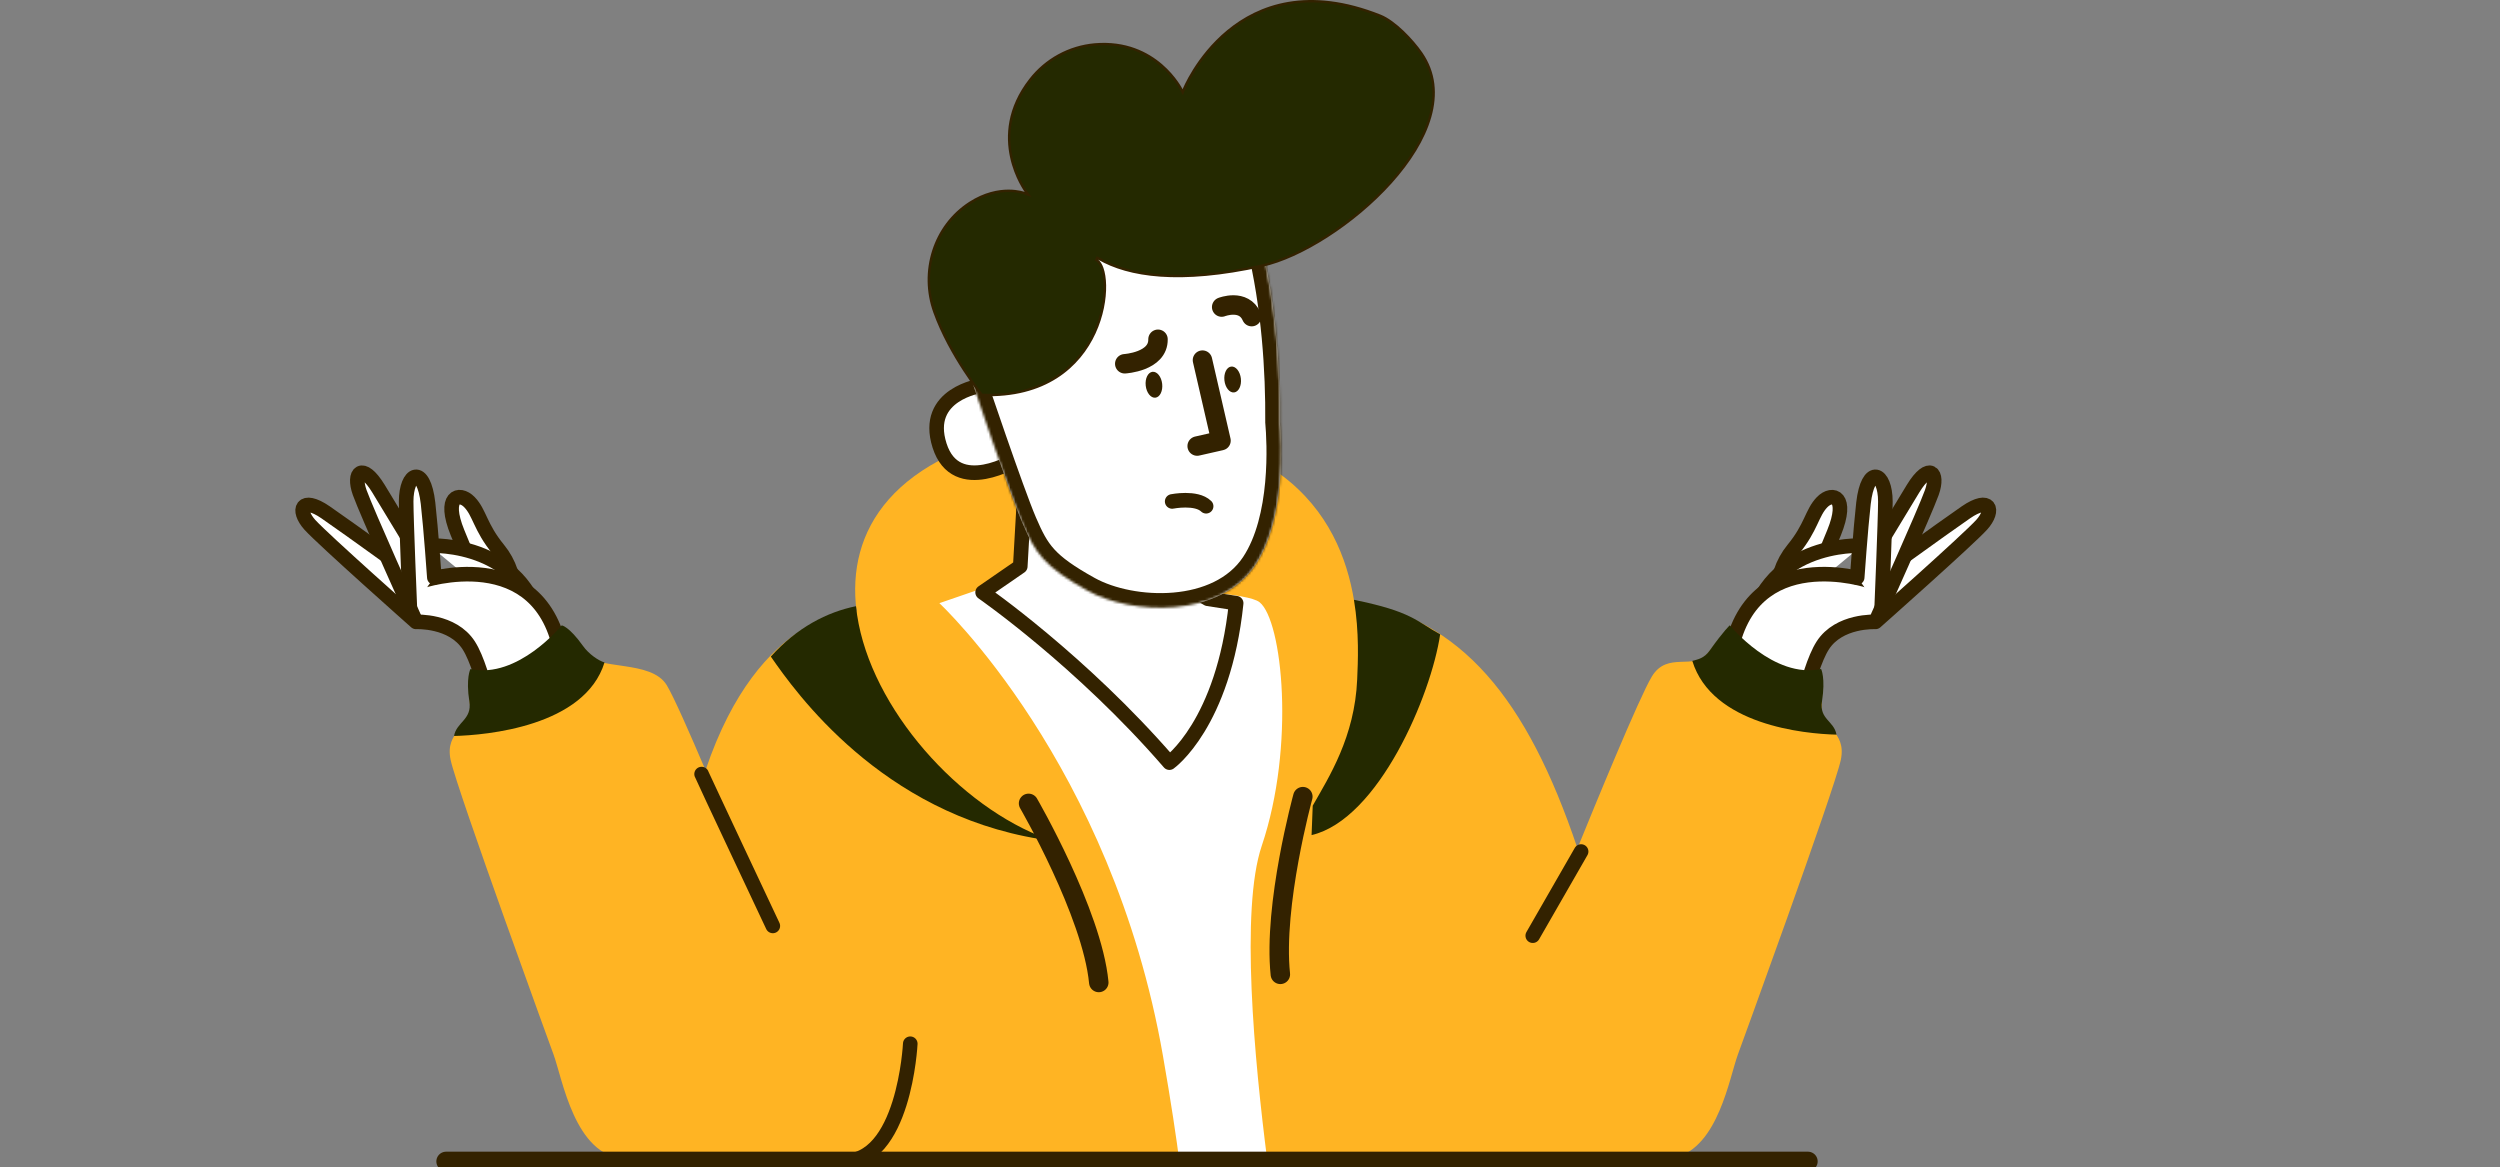 <svg width="1028" height="480" viewBox="0 0 1028 480" fill="none" xmlns="http://www.w3.org/2000/svg">
<rect x="0" y="0" width="1028" height="480" fill="#808080" stroke="none"/>
<g clip-path="url(#clip0_97_1653)">
<path d="M211.405 245.436C211.725 238.352 209.416 231.399 204.922 225.913C197.382 216.717 197.291 210.883 193.042 206.482C188.792 202.081 182.048 204.09 188.118 219.017C194.189 233.945 196.811 240.076 196.811 240.076L211.405 245.436Z" fill="white" stroke="#332200" stroke-width="6" stroke-linecap="round" stroke-linejoin="round"/>
<path d="M176.651 224.378C177.307 224.378 218.635 222.271 223.558 263.229L176.651 224.378Z" fill="white"/>
<path d="M176.651 224.378C177.307 224.378 218.635 222.271 223.558 263.229" stroke="#332200" stroke-width="6" stroke-linecap="round" stroke-linejoin="round"/>
<path d="M204.612 306.159C204.612 306.159 199.489 275.922 192.775 265.426C186.061 254.93 171.066 255.714 171.066 255.714C171.066 255.714 132.944 221.919 127.426 215.812C121.908 209.705 124.02 203.884 133.885 210.671C143.749 217.457 173.398 238.965 173.398 238.965C173.398 238.965 222.823 222.229 230.861 269.706L239.967 297.885L204.612 306.159Z" fill="white" stroke="#332200" stroke-width="6" stroke-linecap="round" stroke-linejoin="round"/>
<path d="M170.417 254.22C170.417 254.22 150.84 210.725 147.908 202.53C144.975 194.335 148.94 190.013 155.599 200.885C162.258 211.757 177.41 236.95 177.41 236.95" fill="white"/>
<path d="M170.417 254.22C170.417 254.22 150.84 210.725 147.908 202.53C144.975 194.335 148.94 190.013 155.599 200.885C162.258 211.757 177.41 236.95 177.41 236.95" stroke="#332200" stroke-width="6" stroke-linecap="round" stroke-linejoin="round"/>
<path d="M168.565 250.742C168.565 250.742 167.005 213.433 167.011 206.203C167.011 194.286 174.168 190.899 176.014 206.961C177.228 217.688 178.606 237.46 178.606 237.46" fill="white"/>
<path d="M168.565 250.742C168.565 250.742 167.005 213.433 167.011 206.203C167.011 194.286 174.168 190.899 176.014 206.961C177.228 217.688 178.606 237.46 178.606 237.46" stroke="#332200" stroke-width="6" stroke-linecap="round" stroke-linejoin="round"/>
<path d="M730.887 245.436C730.563 238.352 732.87 231.399 737.365 225.913C744.91 216.723 744.989 210.883 749.257 206.488C753.524 202.093 760.244 204.096 754.174 219.023C748.103 233.951 745.457 240.076 745.457 240.076L730.887 245.436Z" fill="white" stroke="#332200" stroke-width="6" stroke-linecap="round" stroke-linejoin="round"/>
<path d="M765.604 224.378C764.949 224.378 723.615 222.271 718.698 263.229L765.604 224.378Z" fill="white"/>
<path d="M765.604 224.378C764.949 224.378 723.615 222.271 718.698 263.229" stroke="#332200" stroke-width="6" stroke-linecap="round" stroke-linejoin="round"/>
<path d="M737.662 306.159C737.662 306.159 742.786 275.922 749.5 265.426C756.213 254.93 771.208 255.714 771.208 255.714C771.208 255.714 809.318 221.913 814.848 215.806C820.379 209.699 818.254 203.878 808.389 210.664C798.525 217.451 768.876 238.959 768.876 238.959C768.876 238.959 719.451 222.223 711.413 269.7L702.307 297.879L737.662 306.159Z" fill="white" stroke="#332200" stroke-width="6" stroke-linecap="round" stroke-linejoin="round"/>
<path d="M771.857 254.22C771.857 254.22 791.434 210.725 794.366 202.53C797.299 194.335 793.335 190.013 786.681 200.885C780.028 211.757 764.882 236.95 764.882 236.95" fill="white"/>
<path d="M771.857 254.22C771.857 254.22 791.434 210.725 794.366 202.53C797.299 194.335 793.335 190.013 786.681 200.885C780.028 211.757 764.882 236.95 764.882 236.95" stroke="#332200" stroke-width="6" stroke-linecap="round" stroke-linejoin="round"/>
<path d="M773.709 250.742C773.709 250.742 775.269 213.433 775.263 206.203C775.263 194.286 768.106 190.899 766.26 206.961C765.046 217.688 763.674 237.46 763.674 237.46" fill="white"/>
<path d="M773.709 250.742C773.709 250.742 775.269 213.433 775.263 206.203C775.263 194.286 768.106 190.899 766.26 206.961C765.046 217.688 763.674 237.46 763.674 237.46" stroke="#332200" stroke-width="6" stroke-linecap="round" stroke-linejoin="round"/>
<path d="M749.014 289.921C749.821 280.633 748.607 276.954 748.607 276.954C727.251 279.212 710.126 258.815 710.126 258.815C710.126 258.815 708.087 261.122 702.338 268.528C696.589 275.934 685.674 267.569 679.227 278.205C674.019 286.8 655.553 331.85 648.65 348.817C627.689 286.527 600.742 254.876 556.78 246.911C551.049 212.194 526.312 168.153 427.848 175.838C366.658 186.868 347.985 218.216 352.216 251.318H351.925C351.925 251.318 312.309 250.79 290.115 316.722C283.613 301.424 277.015 286.454 274.18 281.768C267.727 271.133 245.697 275.91 239.942 268.522C234.187 261.134 232.148 258.809 232.148 258.809C232.148 258.809 215.029 279.243 193.649 276.954C193.649 276.954 192.435 280.633 193.248 289.921C194.061 299.209 182.764 300.271 185.284 312.418C187.803 324.565 227.577 433.5 227.577 433.5C231.328 443.626 236.282 475.308 256.836 476.437C256.892 476.584 256.99 476.713 257.117 476.806C257.244 476.9 257.395 476.955 257.553 476.965C290.145 476.874 688.685 477.208 688.685 477.208C688.685 477.208 688.722 476.777 688.764 475.963C706.52 471.774 711.122 443.049 714.661 433.5C714.661 433.5 754.441 324.565 756.954 312.418C759.467 300.271 748.206 299.209 749.014 289.921Z" fill="#FFB423"/>
<path d="M749.196 288.439C750.72 278.727 748.838 275.084 748.838 275.084C729.327 279.303 711.298 257.122 711.298 257.122C711.298 257.122 708.87 259.277 703.054 267.442C700.705 270.738 698.313 271.084 695.879 271.764C703.983 298.122 741.942 301.764 755.169 302.086C754.168 296.386 748.043 295.815 749.196 288.439Z" fill="#242900"/>
<path d="M193.005 288.512C191.482 278.8 193.436 275.109 193.436 275.109C212.953 279.328 230.982 257.146 230.982 257.146C230.982 257.146 233.92 257.474 239.754 265.645C242.103 268.941 246.14 271.715 248.575 272.389C240.477 298.741 199.92 302.317 186.698 302.638C187.694 296.908 194.159 295.894 193.005 288.512Z" fill="#242900"/>
<path d="M351.991 249.26C340.13 251.689 327.837 257.917 316.965 269.979C327.084 284.621 362.421 334.423 427.569 345.01C427.52 344.559 427.424 344.113 427.284 343.681C391.176 328.863 355.81 287.638 351.991 249.26Z" fill="#242900"/>
<path d="M556.737 246.644C558.995 260.133 558.376 272.243 558.073 279.394C557.071 303.033 546.466 319.527 539.794 331.291L539.321 343.396C566.857 336.906 588.492 285.914 592.195 260.837C582.421 255.477 580.673 251.488 556.737 246.644Z" fill="#242900"/>
<path d="M422.943 330.344C422.943 330.344 449.095 375.49 451.821 404.003" stroke="#332200" stroke-width="8" stroke-linecap="round" stroke-linejoin="round"/>
<path d="M535.733 327.576C535.733 327.576 523.489 372.176 526.482 400.653" stroke="#332200" stroke-width="8" stroke-linecap="round" stroke-linejoin="round"/>
<path d="M288.494 318.3C288.767 319.132 317.784 380.741 317.784 380.741" stroke="#332200" stroke-width="6" stroke-linecap="round" stroke-linejoin="round"/>
<path d="M650.156 350.146L630.269 384.754" stroke="#332200" stroke-width="6" stroke-linecap="round" stroke-linejoin="round"/>
<path d="M374.301 429.184C374.301 429.184 371.872 478.61 346.036 477.456" stroke="#332200" stroke-width="6" stroke-linecap="round" stroke-linejoin="round"/>
<path d="M521.134 477.365C515.749 435.643 510.018 373.942 518.821 347.839C532.716 306.718 527.319 255.106 517.934 247.634C508.549 240.161 404.902 241.606 404.902 241.606L386.271 248.022C386.271 248.022 457.205 313.923 478.209 434.174C481.505 453.029 483.733 467.847 485.214 479.472" fill="white"/>
<path d="M421.031 206.609L419.532 232.913L404.052 243.585C404.052 243.585 444.597 271.661 480.856 313.596C480.856 313.596 503.104 297.867 508.307 248.034L496.639 246.213L440.791 213.129L421.031 206.609Z" fill="white" stroke="#332200" stroke-width="6" stroke-linecap="round" stroke-linejoin="round"/>
<path d="M403.487 158.598C403.487 158.598 379.564 161.9 386.35 183.207C393.137 204.515 418.19 188.792 418.19 188.792L411.1 158.203L403.487 158.598Z" fill="white" stroke="#332200" stroke-width="6" stroke-linecap="round" stroke-linejoin="round"/>
<mask id="path-30-inside-1_97_1653" fill="white">
<path fill-rule="evenodd" clip-rule="evenodd" d="M518.59 100.454C509.654 64.293 466.663 72.178 460.404 73.453C393.162 87.209 405.582 154.797 405.582 154.797L405.622 154.921L399.451 156.151C399.451 156.151 415.137 202.773 420.467 215.144C425.796 227.516 429.214 232.913 447.28 242.929C465.346 252.945 501.587 254.317 516.144 232.391C528.824 213.29 526.96 181.44 526.269 173.546C526.441 152.763 524.76 125.422 518.59 100.454Z"/>
</mask>
<path fill-rule="evenodd" clip-rule="evenodd" d="M518.59 100.454C509.654 64.293 466.663 72.178 460.404 73.453C393.162 87.209 405.582 154.797 405.582 154.797L405.622 154.921L399.451 156.151C399.451 156.151 415.137 202.773 420.467 215.144C425.796 227.516 429.214 232.913 447.28 242.929C465.346 252.945 501.587 254.317 516.144 232.391C528.824 213.29 526.96 181.44 526.269 173.546C526.441 152.763 524.76 125.422 518.59 100.454Z" fill="white"/>
<path d="M460.404 73.453L459.207 67.573L459.202 67.575L460.404 73.453ZM518.59 100.454L512.765 101.894V101.894L518.59 100.454ZM405.582 154.797L399.681 155.882L399.752 156.27L399.874 156.646L405.582 154.797ZM405.622 154.921L406.795 160.806L413.407 159.488L411.33 153.073L405.622 154.921ZM399.451 156.151L398.278 150.267L391.589 151.6L393.764 158.065L399.451 156.151ZM420.467 215.144L425.977 212.77L425.977 212.77L420.467 215.144ZM447.28 242.929L444.371 248.176H444.371L447.28 242.929ZM516.144 232.391L511.145 229.072L516.144 232.391ZM526.269 173.546L520.269 173.496L520.267 173.783L520.292 174.069L526.269 173.546ZM461.602 79.332C464.551 78.731 475.919 76.645 487.379 78.811C493.046 79.881 498.448 81.941 502.851 85.478C507.172 88.949 510.835 94.081 512.765 101.894L524.415 99.015C521.878 88.747 516.816 81.304 510.367 76.123C504 71.008 496.587 68.338 489.607 67.019C475.774 64.406 462.517 66.899 459.207 67.574L461.602 79.332ZM405.582 154.797C411.483 153.713 411.483 153.716 411.484 153.718C411.484 153.718 411.484 153.721 411.485 153.722C411.485 153.723 411.485 153.724 411.485 153.724C411.485 153.724 411.484 153.719 411.483 153.711C411.48 153.694 411.474 153.662 411.466 153.614C411.45 153.518 411.425 153.362 411.393 153.147C411.329 152.719 411.238 152.061 411.143 151.204C410.952 149.487 410.744 146.981 410.691 143.918C410.584 137.763 411.105 129.506 413.548 120.926C415.984 112.37 420.295 103.608 427.708 96.214C435.087 88.853 445.827 82.559 461.607 79.331L459.202 67.575C441.36 71.224 428.437 78.538 419.233 87.718C410.062 96.866 404.871 107.58 402.006 117.641C399.149 127.677 398.572 137.178 398.693 144.126C398.753 147.614 398.99 150.495 399.216 152.529C399.329 153.546 399.44 154.354 399.525 154.923C399.567 155.207 399.603 155.431 399.63 155.592C399.644 155.673 399.655 155.738 399.663 155.786C399.668 155.81 399.671 155.83 399.674 155.846C399.676 155.854 399.677 155.861 399.678 155.867C399.678 155.87 399.679 155.874 399.679 155.875C399.68 155.879 399.681 155.882 405.582 154.797ZM411.33 153.073L411.29 152.949L399.874 156.646L399.914 156.769L411.33 153.073ZM400.623 162.036L406.795 160.806L404.449 149.037L398.278 150.267L400.623 162.036ZM425.977 212.77C423.418 206.83 418.244 192.322 413.627 179.039C411.339 172.453 409.216 166.252 407.665 161.695C406.889 159.418 406.257 157.552 405.819 156.256C405.6 155.609 405.429 155.103 405.313 154.76C405.256 154.589 405.211 154.458 405.182 154.37C405.167 154.326 405.156 154.293 405.148 154.271C405.145 154.26 405.142 154.251 405.14 154.246C405.139 154.243 405.138 154.241 405.138 154.24C405.138 154.239 405.138 154.239 405.137 154.238C405.137 154.238 405.137 154.238 399.451 156.151C393.764 158.065 393.764 158.065 393.764 158.065C393.764 158.066 393.764 158.066 393.765 158.067C393.765 158.069 393.766 158.071 393.767 158.074C393.769 158.079 393.772 158.088 393.776 158.099C393.783 158.122 393.795 158.156 393.81 158.201C393.84 158.29 393.884 158.422 393.943 158.595C394.059 158.941 394.231 159.45 394.451 160.101C394.892 161.403 395.527 163.277 396.305 165.563C397.861 170.135 399.993 176.362 402.292 182.978C406.852 196.098 412.185 211.087 414.956 217.518L425.977 212.77ZM450.189 237.682C441.34 232.775 436.649 229.3 433.533 225.879C430.472 222.519 428.606 218.873 425.977 212.77L414.956 217.518C417.657 223.787 420.165 229.025 424.662 233.961C429.103 238.835 435.154 243.067 444.371 248.176L450.189 237.682ZM511.145 229.072C505.242 237.964 494.605 242.606 482.506 243.661C470.402 244.717 458.047 242.038 450.189 237.682L444.371 248.176C454.578 253.836 469.377 256.852 483.549 255.616C497.727 254.379 512.488 248.744 521.142 235.709L511.145 229.072ZM520.292 174.069C520.621 177.825 521.234 187.373 520.246 198.222C519.244 209.216 516.661 220.763 511.145 229.072L521.142 235.709C528.306 224.918 531.132 210.99 532.196 199.31C533.273 187.485 532.609 177.161 532.246 173.023L520.292 174.069ZM512.765 101.894C518.773 126.204 520.439 153.003 520.269 173.496L532.269 173.596C532.443 152.524 530.747 124.64 524.415 99.015L512.765 101.894Z" fill="#332200" mask="url(#path-30-inside-1_97_1653)"/>
<path d="M384.266 128.368L384.265 128.367C378.269 111.727 384.115 92.898 398.811 83.428C404.956 79.47 410.569 78.474 414.636 78.46C416.672 78.453 418.322 78.692 419.459 78.931C420.028 79.051 420.468 79.17 420.763 79.259C420.911 79.303 421.023 79.34 421.096 79.365C421.106 79.369 421.116 79.372 421.125 79.375C421.147 79.383 421.165 79.389 421.177 79.394L421.195 79.4L421.199 79.402L421.199 79.402L421.199 79.402L421.199 79.402L422.796 80.012L421.779 78.637L421.779 78.637L421.779 78.637L421.777 78.635L421.769 78.624L421.737 78.578C421.707 78.537 421.663 78.475 421.606 78.391C421.491 78.225 421.324 77.975 421.117 77.648C420.702 76.995 420.129 76.031 419.497 74.799C418.233 72.335 416.74 68.804 415.822 64.537C413.989 56.017 414.445 44.555 423.647 32.761L423.648 32.76C426.836 28.657 430.834 25.255 435.395 22.764C439.954 20.274 444.978 18.749 450.153 18.285C462.872 17.191 471.786 21.858 477.529 26.796C480.403 29.267 482.484 31.808 483.845 33.729C484.525 34.69 485.025 35.494 485.353 36.057C485.518 36.338 485.639 36.558 485.719 36.707C485.759 36.782 485.788 36.839 485.807 36.876L485.829 36.918L485.833 36.927L485.834 36.929L485.834 36.929L485.835 36.929L486.331 37.938L486.747 36.893L486.681 36.867C486.747 36.893 486.747 36.893 486.747 36.893L486.748 36.892L486.751 36.885L486.762 36.858C486.772 36.833 486.787 36.796 486.808 36.746C486.85 36.646 486.913 36.498 486.999 36.304C487.17 35.916 487.429 35.349 487.781 34.633C488.485 33.203 489.559 31.182 491.033 28.829C493.983 24.123 498.532 18.099 504.929 12.819C511.323 7.54 519.562 3.005 529.9 1.263C540.238 -0.479 552.707 0.565 567.574 6.492C570.5 7.671 573.792 10.168 576.833 13.073C579.867 15.971 582.613 19.235 584.45 21.901C589.982 29.928 590.664 38.923 588.057 48.056C585.446 57.204 579.537 66.474 571.915 74.974C556.663 91.983 534.686 105.762 519.035 109.224C484.949 116.757 464.029 113.433 451.829 106.345C451.637 106.206 451.437 106.089 451.229 105.992L450.761 106.874C450.932 106.977 451.105 107.08 451.279 107.181C452.034 107.741 452.723 108.79 453.259 110.317C453.898 112.134 454.288 114.536 454.342 117.326C454.451 122.904 453.218 129.954 450.063 136.813C446.909 143.669 441.842 150.32 434.289 155.126C426.782 159.903 416.791 162.875 403.723 162.387C403.721 162.384 403.719 162.381 403.717 162.378C403.619 162.255 403.475 162.071 403.288 161.831C402.915 161.349 402.374 160.641 401.705 159.735C400.366 157.922 398.513 155.318 396.461 152.155C392.353 145.826 387.455 137.277 384.266 128.368Z" fill="#242900" stroke="#332200"/>
<path d="M494.454 148.084L502.078 181.192L492.274 183.42" stroke="#332200" stroke-width="8" stroke-linecap="round" stroke-linejoin="round"/>
<path d="M509.755 155.728C509.91 157.118 509.689 158.393 509.232 159.326C508.772 160.267 508.112 160.797 507.406 160.875C506.701 160.954 505.94 160.583 505.284 159.768C504.632 158.958 504.135 157.764 503.979 156.374C503.824 154.985 504.045 153.71 504.502 152.776C504.962 151.836 505.622 151.306 506.328 151.227C507.033 151.148 507.794 151.52 508.45 152.335C509.102 153.145 509.599 154.339 509.755 155.728Z" fill="#332200" stroke="#332200"/>
<path d="M477.389 157.885C477.545 159.274 477.324 160.549 476.867 161.483C476.407 162.423 475.747 162.953 475.041 163.032C474.336 163.11 473.575 162.739 472.919 161.924C472.267 161.114 471.77 159.92 471.614 158.53C471.459 157.141 471.68 155.866 472.137 154.932C472.597 153.992 473.257 153.462 473.963 153.383C474.668 153.304 475.429 153.676 476.085 154.491C476.737 155.301 477.234 156.495 477.389 157.885Z" fill="#332200" stroke="#332200"/>
<path d="M462.499 149.583C462.499 149.583 476.346 148.758 476.169 139.506" stroke="#332200" stroke-width="8" stroke-linecap="round" stroke-linejoin="round"/>
<path d="M502.352 126.266C502.352 126.266 511.457 122.679 514.687 130.194" stroke="#332200" stroke-width="8" stroke-linecap="round" stroke-linejoin="round"/>
<path d="M481.997 206.19C481.997 206.19 491.922 204.218 495.959 208.163L481.997 206.19Z" fill="white"/>
<path d="M481.997 206.19C481.997 206.19 491.922 204.218 495.959 208.163" stroke="#332200" stroke-width="6" stroke-linecap="round" stroke-linejoin="round"/>
<path d="M183.428 477.572H743.428" stroke="#332200" stroke-width="8" stroke-linecap="round" stroke-linejoin="round"/>
</g>
<defs>
<clipPath id="clip0_97_1653">
<rect width="1027.73" height="480" fill="white"/>
</clipPath>
</defs>
</svg>
